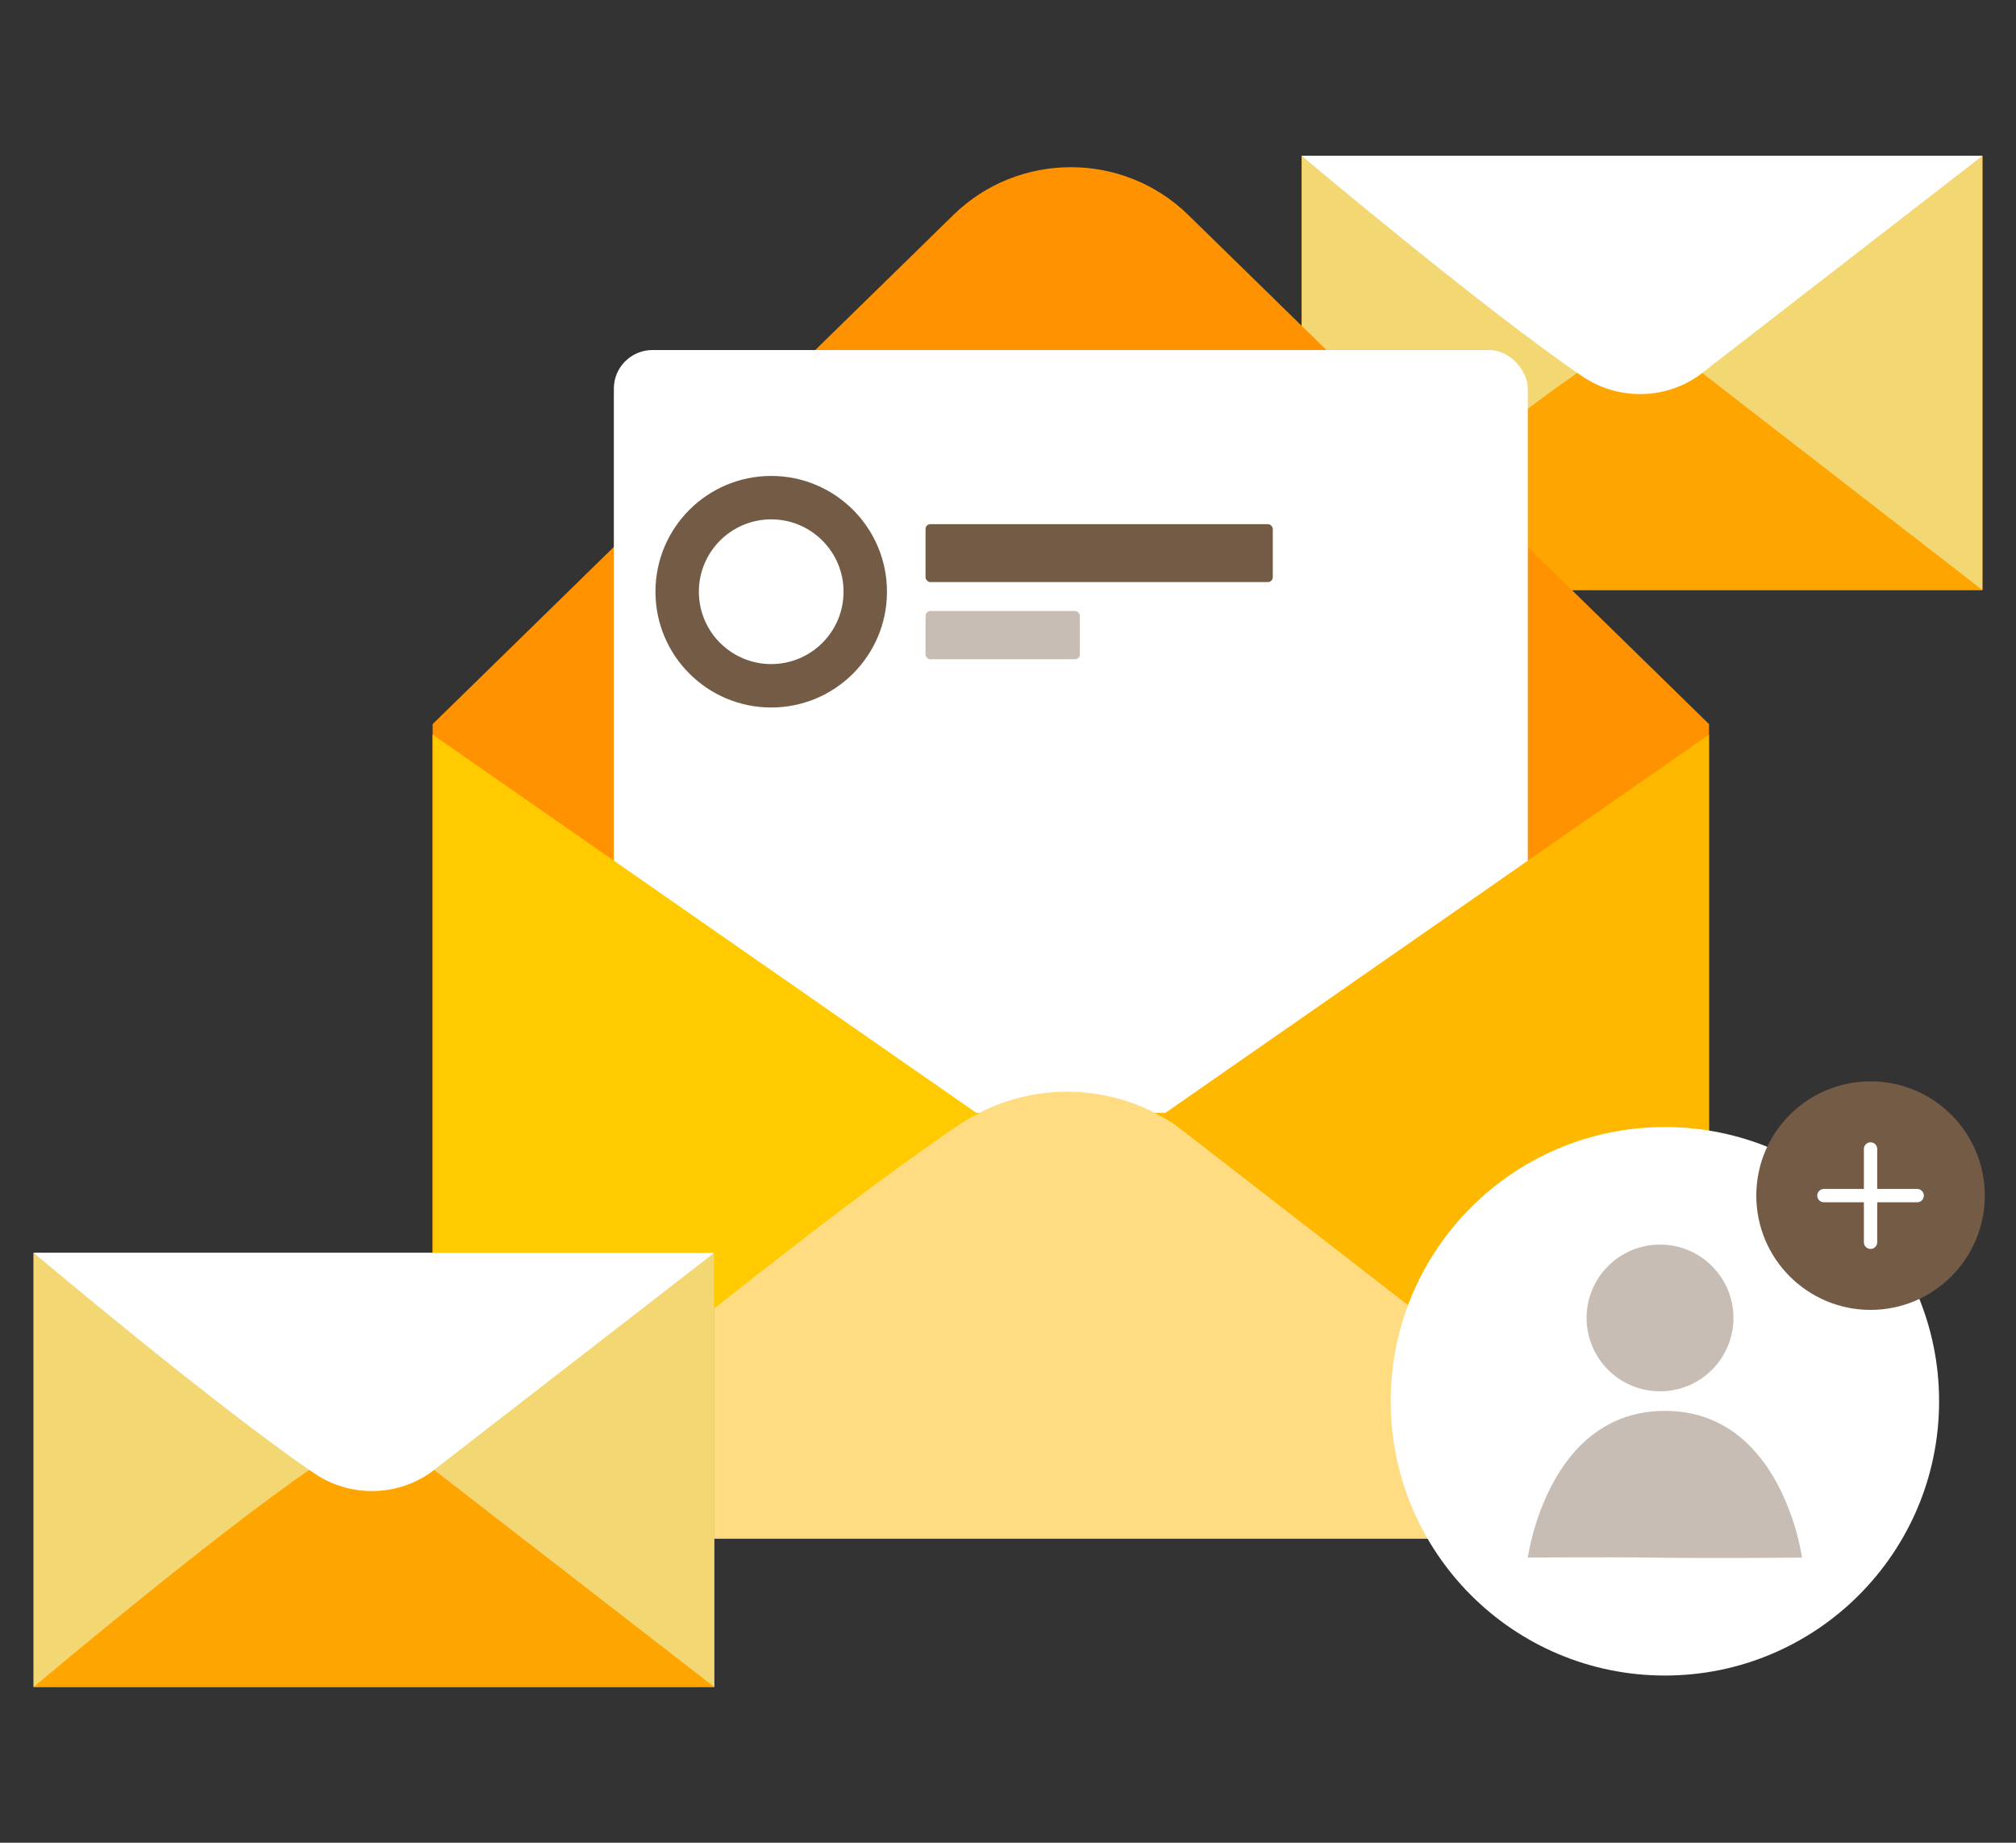 <svg width="209" height="191" viewBox="0 0 209 191" fill="none" xmlns="http://www.w3.org/2000/svg">
<rect x="0" y="0" width="209" height="191" fill="#333333" stroke="none"/>
<path d="M134.946 61.16V16.147H205.518V61.16H134.946Z" fill="#FF9201"/>
<path d="M205.519 61.16L176.043 38.333C172.442 35.856 167.673 35.843 164.057 38.297C153.928 45.173 134.947 61.16 134.947 61.16H205.519Z" fill="#FFA500"/>
<path d="M165.212 37.636H165.005L134.946 16.154L134.947 61.16C134.947 61.16 153.928 45.173 164.055 38.297C164.428 38.045 164.818 37.836 165.212 37.636Z" fill="#F2D773"/>
<path d="M175.461 37.636H174.843C175.252 37.845 175.657 38.068 176.042 38.333L205.519 61.16V16.154L175.461 37.636Z" fill="#F2D773"/>
<path d="M205.519 16.154L176.043 38.982C172.441 41.458 167.672 41.471 164.056 39.017C153.928 32.142 134.946 16.154 134.946 16.154H205.519Z" fill="white"/>
<path d="M177.176 75.056L123.183 22.274C116.442 15.682 105.586 15.682 98.845 22.274L44.852 75.056V159.456H177.176V75.056Z" fill="#FF9201"/>
<rect x="63.639" y="36.281" width="94.75" height="123.175" rx="4" fill="white"/>
<path fill-rule="evenodd" clip-rule="evenodd" d="M79.952 68.831C84.094 68.831 87.452 65.473 87.452 61.331C87.452 57.189 84.094 53.831 79.952 53.831C75.81 53.831 72.452 57.189 72.452 61.331C72.452 65.473 75.81 68.831 79.952 68.831ZM79.952 73.331C86.579 73.331 91.952 67.959 91.952 61.331C91.952 54.704 86.579 49.331 79.952 49.331C73.325 49.331 67.952 54.704 67.952 61.331C67.952 67.959 73.325 73.331 79.952 73.331Z" fill="#735B46"/>
<rect x="95.952" y="54.331" width="36" height="6" rx="0.5" fill="#735B46"/>
<rect opacity="0.4" x="95.952" y="63.331" width="16" height="5" rx="0.5" fill="#735B46"/>
<path d="M177.176 159.456L121.909 116.655C115.155 112.011 106.214 111.986 99.433 116.588C80.443 129.48 44.852 159.456 44.852 159.456H177.176Z" fill="#FFDC81"/>
<path d="M101.6 115.348H101.212L44.852 76.142V159.456C44.852 159.456 80.443 129.48 99.431 116.588C100.129 116.115 100.862 115.723 101.6 115.348Z" fill="#FFCA00"/>
<path d="M120.817 115.348H119.657C120.424 115.741 121.184 116.157 121.907 116.655L177.176 159.456V76.142L120.817 115.348Z" fill="#FFB800"/>
<path d="M3.48 174.861V129.847H74.053V174.861H3.48Z" fill="#FF9201"/>
<path d="M74.054 174.86L44.578 152.033C40.976 149.556 36.207 149.543 32.591 151.998C22.463 158.873 3.481 174.86 3.481 174.86H74.054Z" fill="#FFA500"/>
<path d="M33.746 151.336H33.54L3.48 129.854L3.481 174.861C3.481 174.861 22.462 158.873 32.59 151.998C32.962 151.745 33.353 151.536 33.746 151.336Z" fill="#F2D773"/>
<path d="M43.995 151.336H43.377C43.786 151.546 44.191 151.768 44.576 152.033L74.053 174.861V129.854L43.995 151.336Z" fill="#F2D773"/>
<path d="M74.053 129.854L44.577 152.682C40.976 155.159 36.207 155.172 32.59 152.717C22.462 145.842 3.481 129.854 3.481 129.854H74.053Z" fill="white"/>
<circle cx="172.602" cy="145.243" r="28.425" fill="white"/>
<g opacity="0.4">
<path d="M179.709 136.604C179.709 140.804 176.301 144.208 172.096 144.208C167.891 144.208 164.482 140.804 164.482 136.604C164.482 132.405 167.891 129 172.096 129C176.301 129 179.709 132.405 179.709 136.604Z" fill="#735B46"/>
<path d="M186.816 161.444C186.816 161.444 177.237 161.539 171.08 161.444C166.109 161.368 158.391 161.444 158.391 161.444C158.391 161.444 160.421 146.236 172.603 146.236C184.785 146.236 186.816 161.444 186.816 161.444Z" fill="#735B46"/>
</g>
<circle cx="193.921" cy="123.925" r="11.844" fill="#735B46"/>
<path fill-rule="evenodd" clip-rule="evenodd" d="M193.921 118.398C194.303 118.398 194.612 118.707 194.612 119.089V123.234H198.758C199.139 123.234 199.448 123.543 199.448 123.925C199.448 124.307 199.139 124.616 198.758 124.616H194.612V128.761C194.612 129.143 194.303 129.452 193.921 129.452C193.54 129.452 193.23 129.143 193.23 128.761V124.616H189.085C188.704 124.616 188.394 124.307 188.394 123.925C188.394 123.543 188.704 123.234 189.085 123.234H193.23V119.089C193.23 118.707 193.54 118.398 193.921 118.398Z" fill="white"/>
</svg>
